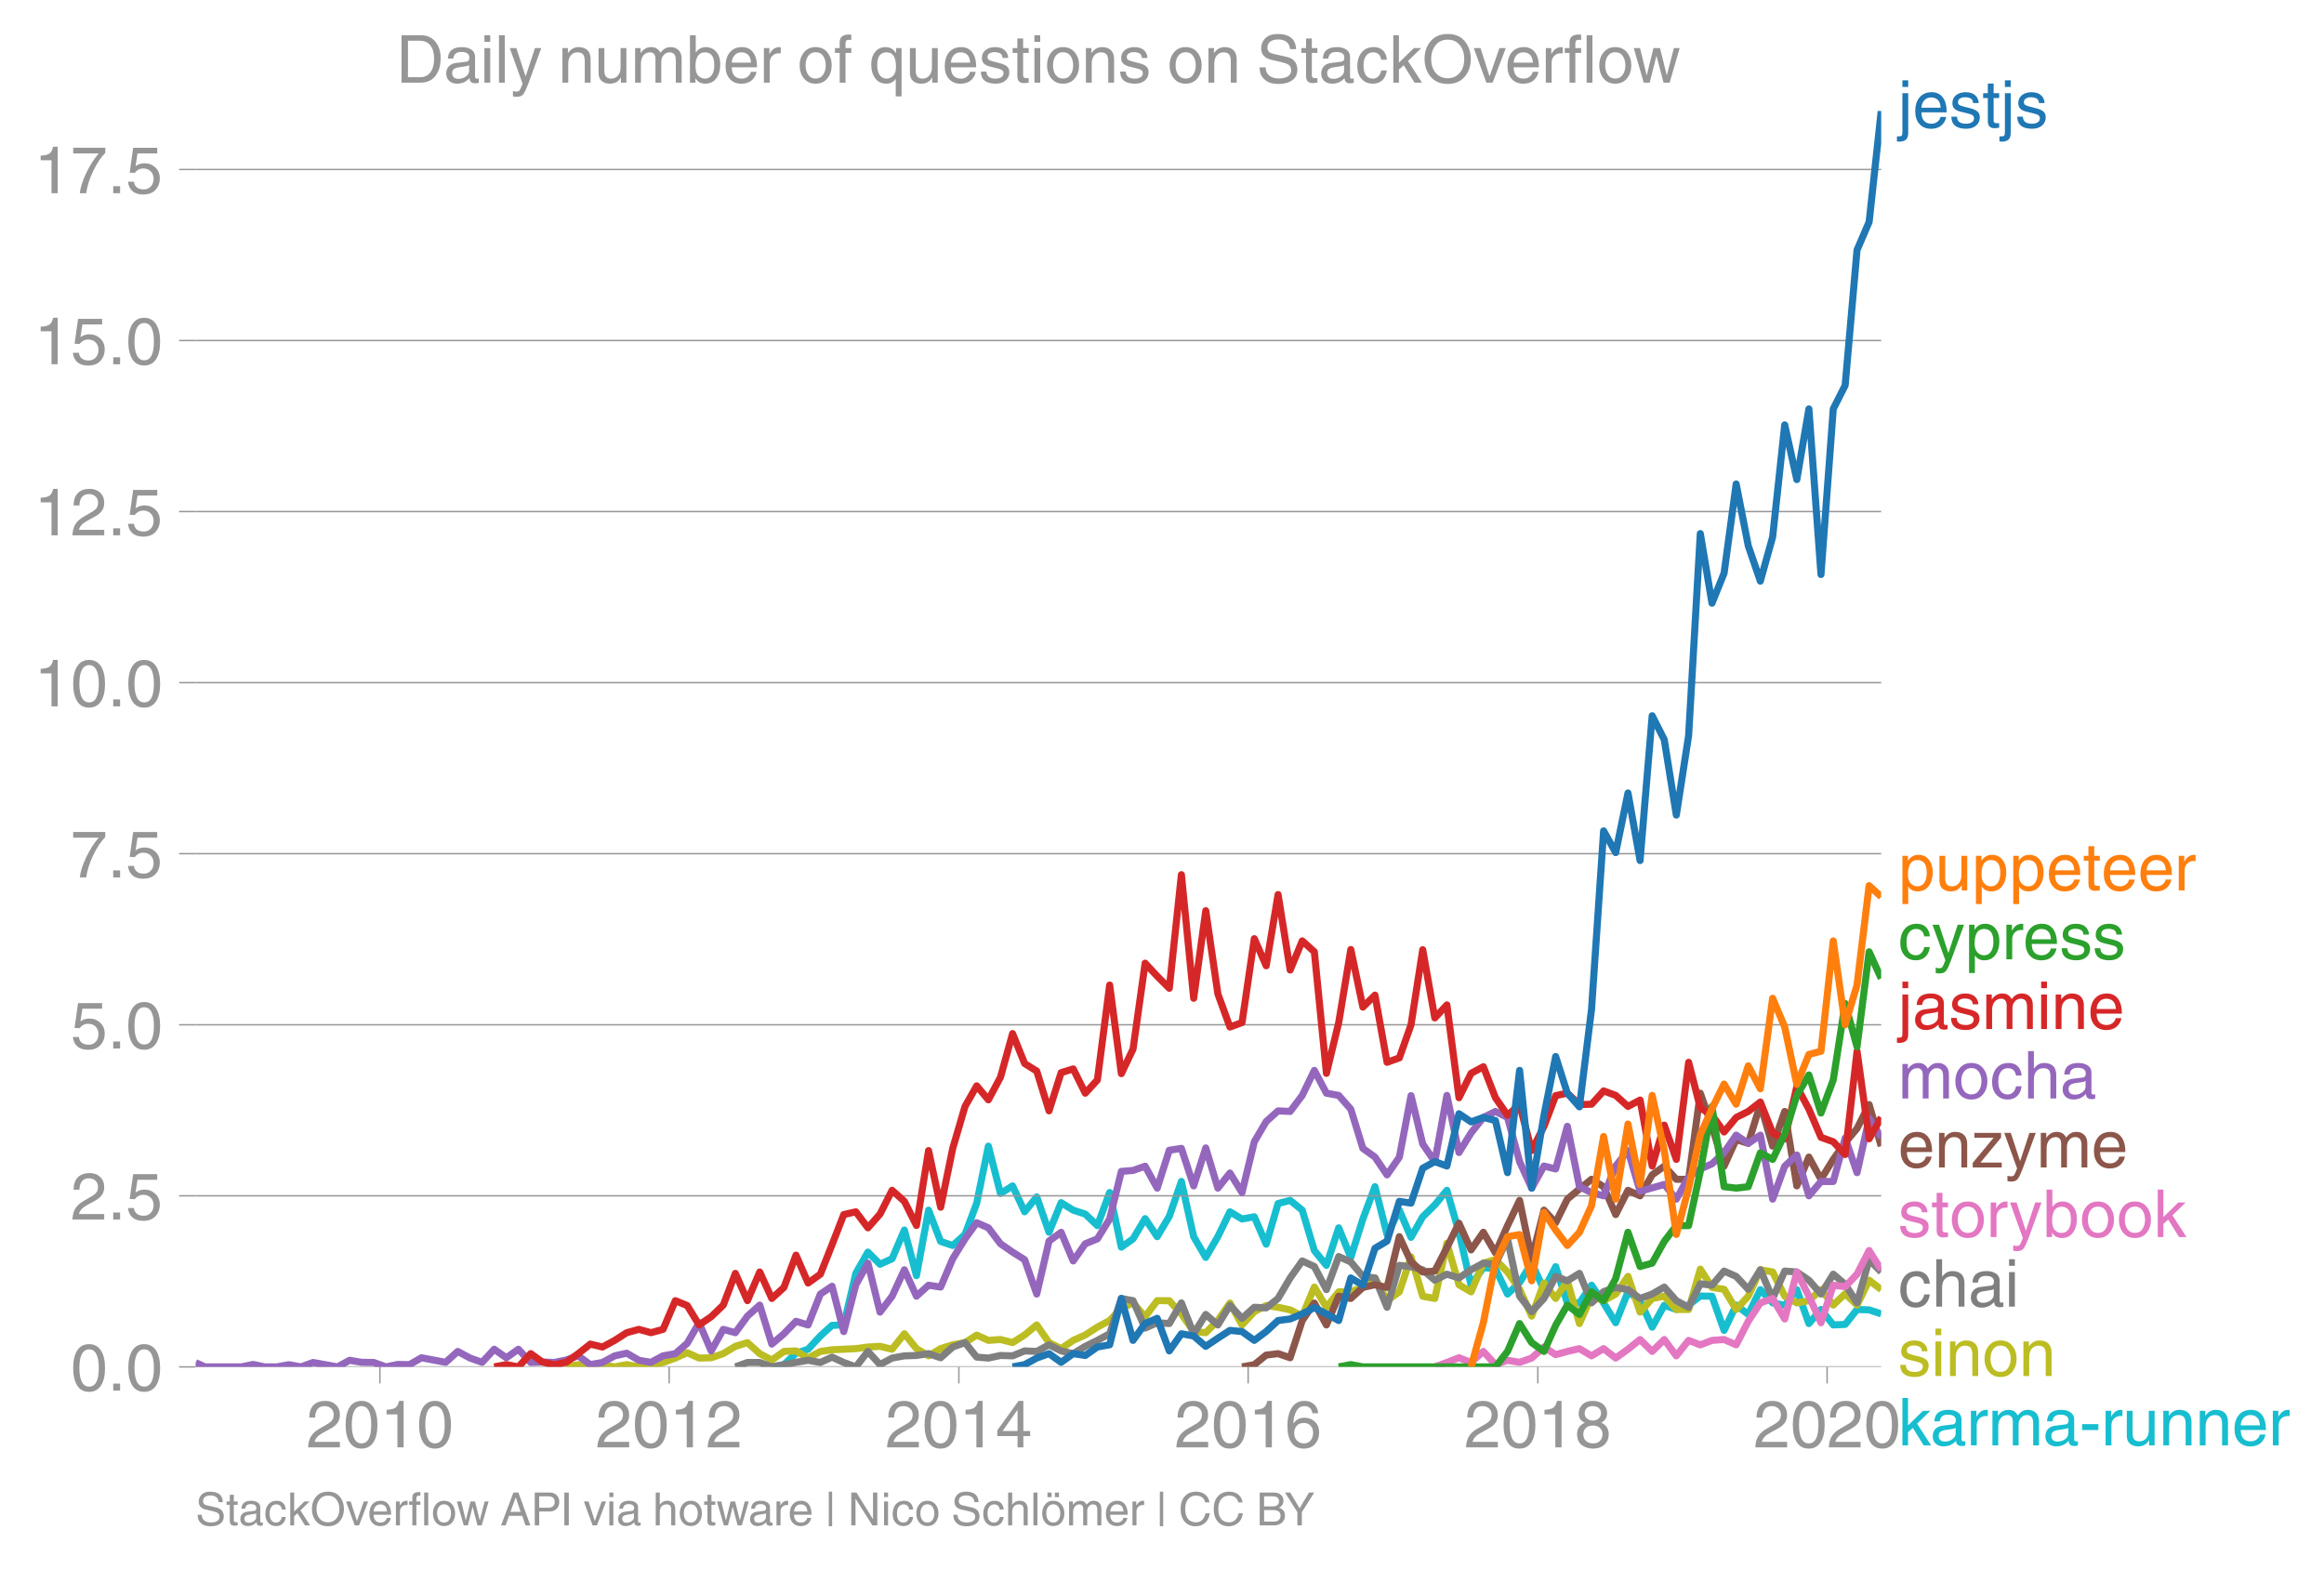 <svg height="443.234" viewBox="0 0 492.381 332.425" width="656.507" xmlns="http://www.w3.org/2000/svg" xmlns:xlink="http://www.w3.org/1999/xlink"><defs><style>*{stroke-linecap:butt;stroke-linejoin:round}</style></defs><g id="figure_1"><path d="M0 332.425h492.38V0H0z" fill="none" id="patch_1"/><g id="axes_1"><path d="M41.445 289.628h357.12V23.516H41.445z" fill="none" id="patch_2"/><path clip-path="url(#pcaf1cec4cf)" d="M163.522 289.628l2.562-.467 2.56-2.432 2.56-.842 2.603-2.806 2.477-2.255 2.475-.084 2.562-10.928 2.56-4.505 2.562 2.572 2.56-1.17 2.603-6.08 2.56 9.666 2.563-13.874 2.56 6.625 2.56.858 2.603-2.339 2.477-6.63 2.475-12.077 2.562 10.04 2.561-1.622 2.56 5.488 2.561-3.15 2.603 7.484 2.561-6.267 2.562 1.59 2.56.826 2.56 2.447 2.603-7.015 2.477 11.575 2.475-1.753 2.562-4.288 2.561 3.82 2.56-4.303 2.562-7.39 2.602 11.693 2.561 4.396 2.563-4.396 2.559-5.27 2.56 1.528 2.603-.467 2.519 5.805 2.517-8.611 2.562-.67 2.561 2.073 2.56 8.558 2.562 3.134 2.602-7.95 2.561 6.266 2.563-8.138 2.559-6.843 2.56 10.117 2.603-5.144 2.477 5.762 2.475-4.36 2.562-2.51 2.561-3.101 2.56 8.901 2.562 11.209 2.602-3.742 2.561.266 2.563 5.347 2.559-2.448 2.56-4.1 2.603 5.612 2.477-4.86 2.475 7.666 2.562.032 2.561-3.773 2.561 3.773 2.56 4.178 2.603-6.548 2.561 1.886 2.563 5.597 2.559-4.63 2.56.888 2.603-.935 2.477-1.92 2.475.05 2.563 7.233 2.56-5.363 2.561 1.98 2.56-5.254 2.604 2.806 2.56.515 2.563-3.32 2.559 7.186 2.56-2.978 2.603 3.274 2.519-.113 2.517-3.16 2.563.077 2.56.858" fill="none" stroke="#17becf" stroke-linecap="square" stroke-width="1.5" id="line2d_1"/><g id="matplotlib.axis_1"><g id="xtick_1"><g id="line2d_2"><defs><path d="M0 0v3.5" id="m7a5973152c" stroke="#969696" stroke-width=".3"/></defs><use x="80.486" xlink:href="#m7a5973152c" y="289.628" fill="#969696" stroke="#969696" stroke-width=".3"/></g><g id="text_1"><defs><path d="M4.39 45.125q0 12.39 6.391 18.781 6.406 6.407 17.938 6.407 9.656 0 15.812-5.86 6.157-5.86 6.157-15.14 0-7.22-3.547-12.188-3.532-4.953-10.422-8.703l-12.11-6.64Q13.922 15.921 12.5 8.296h38.188V0H2.593q.39 9.906 4.297 16.5 3.906 6.594 12.203 11.375l12.593 7.328q5.032 2.89 7.329 5.984 2.297 3.094 2.297 8.516 0 5.375-3.766 9.031-3.75 3.672-10.156 3.672-7.078 0-10.594-4.672-3.516-4.656-3.61-12.609z" id="HelveticaWorld-Regular-50"/><path d="M42.484 34.188q0 14.109-3.734 21.156-3.734 7.062-10.969 7.062-7.078 0-10.89-7.062-3.797-7.047-3.797-21.157 0-13.671 3.75-20.937Q20.609 6 27.78 6q7.235 0 10.969 7 3.734 7.016 3.734 21.188zm9.422 0q0-17.297-6.25-26.704-6.25-9.39-17.875-9.39-12.062 0-18.062 9.734-6 9.75-6 26.36 0 17.03 6.14 26.578 6.157 9.547 17.922 9.547 11.625 0 17.875-9.5t6.25-26.626z" id="HelveticaWorld-Regular-48"/><path d="M35.89 0h-9.374v49.906H10.109v6.985q8.594.28 12.782 2.75Q27.094 62.109 29 70.313h6.89z" id="HelveticaWorld-Regular-49"/></defs><g transform="matrix(.14 0 0 -.14 64.916 306.678)" fill="#969696"><use xlink:href="#HelveticaWorld-Regular-50"/><use x="55.615" xlink:href="#HelveticaWorld-Regular-48"/><use x="111.23" xlink:href="#HelveticaWorld-Regular-49"/><use x="166.846" xlink:href="#HelveticaWorld-Regular-48"/></g></g></g><g id="xtick_2"><use x="141.776" xlink:href="#m7a5973152c" y="289.628" fill="#969696" stroke="#969696" stroke-width=".3" id="line2d_3"/><g transform="matrix(.14 0 0 -.14 126.206 306.678)" fill="#969696" id="text_2"><use xlink:href="#HelveticaWorld-Regular-50"/><use x="55.615" xlink:href="#HelveticaWorld-Regular-48"/><use x="111.23" xlink:href="#HelveticaWorld-Regular-49"/><use x="166.846" xlink:href="#HelveticaWorld-Regular-50"/></g></g><g id="xtick_3"><use x="203.151" xlink:href="#m7a5973152c" y="289.628" fill="#969696" stroke="#969696" stroke-width=".3" id="line2d_4"/><g id="text_3"><defs><path d="M10.594 24.703h22.61v31.89h-.188zM42 17.093V0h-8.797v17.094H2.484v8.593L34.72 70.314H42v-45.61h10.297v-7.61z" id="HelveticaWorld-Regular-52"/></defs><g transform="matrix(.14 0 0 -.14 187.58 306.678)" fill="#969696"><use xlink:href="#HelveticaWorld-Regular-50"/><use x="55.615" xlink:href="#HelveticaWorld-Regular-48"/><use x="111.23" xlink:href="#HelveticaWorld-Regular-49"/><use x="166.846" xlink:href="#HelveticaWorld-Regular-52"/></g></g></g><g id="xtick_4"><use x="264.441" xlink:href="#m7a5973152c" y="289.628" fill="#969696" stroke="#969696" stroke-width=".3" id="line2d_5"/><g id="text_4"><defs><path d="M14.11 21.578q0-6.875 4.093-11.234Q22.313 6 28.906 6q6.297 0 10.032 4.438 3.734 4.453 3.734 11.687 0 6.297-3.688 10.547-3.687 4.25-10.468 4.25-6.594 0-10.5-4.156-3.907-4.157-3.907-11.188zM41.702 51.61q-.984 5.375-3.984 8.078-3 2.72-8.125 2.72-8.11 0-12.36-7.923-4.25-7.906-4.343-18.109l.203-.188q5.61 8.641 16.687 8.641 8.844 0 15.438-5.86 6.593-5.859 6.593-16.452 0-10.5-6.25-17.47-6.25-6.952-16.843-6.952-12.219 0-18.563 8.687-6.344 8.703-6.344 25.938 0 16.593 6.485 27.093 6.5 10.5 19.484 10.5 8.407 0 14.219-5.015 5.813-5 6.297-13.688z" id="HelveticaWorld-Regular-54"/></defs><g transform="matrix(.14 0 0 -.14 248.87 306.678)" fill="#969696"><use xlink:href="#HelveticaWorld-Regular-50"/><use x="55.615" xlink:href="#HelveticaWorld-Regular-48"/><use x="111.23" xlink:href="#HelveticaWorld-Regular-49"/><use x="166.846" xlink:href="#HelveticaWorld-Regular-54"/></g></g></g><g id="xtick_5"><use x="325.815" xlink:href="#m7a5973152c" y="289.628" fill="#969696" stroke="#969696" stroke-width=".3" id="line2d_6"/><g id="text_5"><defs><path d="M27.594 40.578q5.422 0 8.953 3.094 3.547 3.11 3.547 8.234 0 4.594-3.407 7.547-3.39 2.953-9.687 2.953-5.61 0-8.672-3.11-3.047-3.093-3.047-7.874 0-5.125 3.813-7.984 3.812-2.86 8.5-2.86zm.093-7.562q-6.78 0-10.64-3.766-3.86-3.766-3.86-9.234 0-6.297 3.907-10.157Q21 6 28.219 6q6.406 0 10.234 3.86 3.828 3.859 3.828 10.265 0 5.469-3.828 9.172-3.828 3.719-10.766 3.719zM49.22 52.203q0-10.594-9.032-14.797 6.204-2.781 8.86-7.36 2.656-4.562 2.656-9.733 0-10.016-6.453-16.125-6.438-6.094-17.375-6.094-9.563 0-16.813 5.25-7.25 5.25-7.25 17.062 0 11.922 11.907 16.907-9.516 3.796-9.516 13.671 0 8.297 5.64 13.813 5.641 5.516 15.641 5.516 10.016 0 15.875-5.204 5.86-5.203 5.86-12.906z" id="HelveticaWorld-Regular-56"/></defs><g transform="matrix(.14 0 0 -.14 310.244 306.678)" fill="#969696"><use xlink:href="#HelveticaWorld-Regular-50"/><use x="55.615" xlink:href="#HelveticaWorld-Regular-48"/><use x="111.23" xlink:href="#HelveticaWorld-Regular-49"/><use x="166.846" xlink:href="#HelveticaWorld-Regular-56"/></g></g></g><g id="xtick_6"><use x="387.105" xlink:href="#m7a5973152c" y="289.628" fill="#969696" stroke="#969696" stroke-width=".3" id="line2d_7"/><g transform="matrix(.14 0 0 -.14 371.534 306.678)" fill="#969696" id="text_6"><use xlink:href="#HelveticaWorld-Regular-50"/><use x="55.615" xlink:href="#HelveticaWorld-Regular-48"/><use x="111.23" xlink:href="#HelveticaWorld-Regular-50"/><use x="166.846" xlink:href="#HelveticaWorld-Regular-48"/></g></g></g><g id="matplotlib.axis_2"><g id="ytick_1"><path clip-path="url(#pcaf1cec4cf)" d="M41.445 289.628h357.12" fill="none" stroke="#969696" stroke-linecap="square" stroke-width=".3" id="line2d_8"/><g id="line2d_9"><defs><path d="M0 0h-3.5" id="mdafeeccaa0" stroke="#969696" stroke-width=".3"/></defs><use x="41.445" xlink:href="#mdafeeccaa0" y="289.628" fill="#969696" stroke="#969696" stroke-width=".3"/></g><g id="text_7"><defs><path d="M19.094 0H8.687v10.594h10.407z" id="HelveticaWorld-Regular-46"/></defs><g transform="matrix(.14 0 0 -.14 14.985 294.653)" fill="#969696"><use xlink:href="#HelveticaWorld-Regular-48"/><use x="55.615" xlink:href="#HelveticaWorld-Regular-46"/><use x="83.398" xlink:href="#HelveticaWorld-Regular-48"/></g></g></g><g id="ytick_2"><path clip-path="url(#pcaf1cec4cf)" d="M41.445 253.383h357.12" fill="none" stroke="#969696" stroke-linecap="square" stroke-width=".3" id="line2d_10"/><use x="41.445" xlink:href="#mdafeeccaa0" y="253.383" fill="#969696" stroke="#969696" stroke-width=".3" id="line2d_11"/><g id="text_8"><defs><path d="M14.703 40.922q5.813 4.39 13.625 4.39 9.469 0 16.281-6.296 6.813-6.297 6.813-16.22 0-10.78-6.578-17.796-6.563-7-18.422-7-10.313 0-16.266 5.047Q4.203 8.109 3.22 17.39h9.094q.671-5.672 4.437-8.672 3.766-3 10.453-3 6.485 0 10.64 4.484Q42 14.703 42 21.688q0 7.125-4.36 11.421-4.343 4.297-11.218 4.297-7.813 0-13.047-6.687l-7.563.39 5.266 37.594h36.438v-8.5H17.672z" id="HelveticaWorld-Regular-53"/></defs><g transform="matrix(.14 0 0 -.14 14.985 258.407)" fill="#969696"><use xlink:href="#HelveticaWorld-Regular-50"/><use x="55.615" xlink:href="#HelveticaWorld-Regular-46"/><use x="83.398" xlink:href="#HelveticaWorld-Regular-53"/></g></g></g><g id="ytick_3"><path clip-path="url(#pcaf1cec4cf)" d="M41.445 217.137h357.12" fill="none" stroke="#969696" stroke-linecap="square" stroke-width=".3" id="line2d_12"/><use x="41.445" xlink:href="#mdafeeccaa0" y="217.137" fill="#969696" stroke="#969696" stroke-width=".3" id="line2d_13"/><g transform="matrix(.14 0 0 -.14 14.985 222.162)" fill="#969696" id="text_9"><use xlink:href="#HelveticaWorld-Regular-53"/><use x="55.615" xlink:href="#HelveticaWorld-Regular-46"/><use x="83.398" xlink:href="#HelveticaWorld-Regular-48"/></g></g><g id="ytick_4"><path clip-path="url(#pcaf1cec4cf)" d="M41.445 180.892h357.12" fill="none" stroke="#969696" stroke-linecap="square" stroke-width=".3" id="line2d_14"/><use x="41.445" xlink:href="#mdafeeccaa0" y="180.892" fill="#969696" stroke="#969696" stroke-width=".3" id="line2d_15"/><g id="text_10"><defs><path d="M3.719 68.797h48.578v-7.719Q42.28 50.875 33.984 33.484 25.687 16.11 23.391 0h-9.672q1.469 13.281 9.719 30.531 8.25 17.266 18.953 29.672H3.719z" id="HelveticaWorld-Regular-55"/></defs><g transform="matrix(.14 0 0 -.14 14.985 185.916)" fill="#969696"><use xlink:href="#HelveticaWorld-Regular-55"/><use x="55.615" xlink:href="#HelveticaWorld-Regular-46"/><use x="83.398" xlink:href="#HelveticaWorld-Regular-53"/></g></g></g><g id="ytick_5"><path clip-path="url(#pcaf1cec4cf)" d="M41.445 144.646h357.12" fill="none" stroke="#969696" stroke-linecap="square" stroke-width=".3" id="line2d_16"/><use x="41.445" xlink:href="#mdafeeccaa0" y="144.646" fill="#969696" stroke="#969696" stroke-width=".3" id="line2d_17"/><g transform="matrix(.14 0 0 -.14 7.2 149.671)" fill="#969696" id="text_11"><use xlink:href="#HelveticaWorld-Regular-49"/><use x="55.615" xlink:href="#HelveticaWorld-Regular-48"/><use x="111.23" xlink:href="#HelveticaWorld-Regular-46"/><use x="139.014" xlink:href="#HelveticaWorld-Regular-48"/></g></g><g id="ytick_6"><path clip-path="url(#pcaf1cec4cf)" d="M41.445 108.4h357.12" fill="none" stroke="#969696" stroke-linecap="square" stroke-width=".3" id="line2d_18"/><use x="41.445" xlink:href="#mdafeeccaa0" y="108.401" fill="#969696" stroke="#969696" stroke-width=".3" id="line2d_19"/><g transform="matrix(.14 0 0 -.14 7.2 113.426)" fill="#969696" id="text_12"><use xlink:href="#HelveticaWorld-Regular-49"/><use x="55.615" xlink:href="#HelveticaWorld-Regular-50"/><use x="111.23" xlink:href="#HelveticaWorld-Regular-46"/><use x="139.014" xlink:href="#HelveticaWorld-Regular-53"/></g></g><g id="ytick_7"><path clip-path="url(#pcaf1cec4cf)" d="M41.445 72.155h357.12" fill="none" stroke="#969696" stroke-linecap="square" stroke-width=".3" id="line2d_20"/><use x="41.445" xlink:href="#mdafeeccaa0" y="72.155" fill="#969696" stroke="#969696" stroke-width=".3" id="line2d_21"/><g transform="matrix(.14 0 0 -.14 7.2 77.18)" fill="#969696" id="text_13"><use xlink:href="#HelveticaWorld-Regular-49"/><use x="55.615" xlink:href="#HelveticaWorld-Regular-53"/><use x="111.23" xlink:href="#HelveticaWorld-Regular-46"/><use x="139.014" xlink:href="#HelveticaWorld-Regular-48"/></g></g><g id="ytick_8"><path clip-path="url(#pcaf1cec4cf)" d="M41.445 35.91h357.12" fill="none" stroke="#969696" stroke-linecap="square" stroke-width=".3" id="line2d_22"/><use x="41.445" xlink:href="#mdafeeccaa0" y="35.91" fill="#969696" stroke="#969696" stroke-width=".3" id="line2d_23"/><g transform="matrix(.14 0 0 -.14 7.2 40.935)" fill="#969696" id="text_14"><use xlink:href="#HelveticaWorld-Regular-49"/><use x="55.615" xlink:href="#HelveticaWorld-Regular-55"/><use x="111.23" xlink:href="#HelveticaWorld-Regular-46"/><use x="139.014" xlink:href="#HelveticaWorld-Regular-53"/></g></g></g><path clip-path="url(#pcaf1cec4cf)" d="M119.947 289.628l2.56-.467 2.562.467 2.56-.467 2.603.467 2.56-.483 2.563.483 2.56-.483 2.56-.452 2.603-.935 2.519-1.13 2.517 1.13 2.562-.063 2.56-.873 2.562-1.543 2.56-.795 2.603 2.338 2.56 1.356 2.563-1.824 2.56-.109 2.56 1.513 2.603-1.404 2.477-.35 2.475-.117 2.562-.125 2.56-.343 2.562-.14 2.56.608 2.603-3.274 2.56 3.15 2.563 1.527 2.56-1.528 2.56-.81 2.603-.468 2.477-1.587 2.475 1.119 2.562-.187 2.561.655 2.56-1.622 2.561-2.12 2.603 3.742 2.561 1.278 2.562-1.746 2.56-1.154 2.56-1.652 2.603-1.403 2.477-2.606 2.475-1.136 2.562 2.931 2.561-3.398 2.56.015 2.562 2.79 2.602 3.742 2.561.234 2.563-2.572 2.559-3.71 2.56 4.645 2.603-2.806 2.519-1.306 2.517.37 2.562.546 2.561 1.326 2.56-6.158 2.562 4.287 2.602-3.274 2.561-.047 2.563-.888 2.559-2.011 2.56 4.817 2.603-1.871 2.477-7.4 2.475 8.335 2.562.468 2.561-11.692 2.56 8.792 2.562 1.497 2.602-6.08 2.561-.733 2.563 2.604 2.559 3.679 2.56 5.675 2.603-7.016 2.477 3.274 2.475-3.741 2.562 9.057 2.561-5.784 2.561.951 2.56-1.418 2.603-3.742 2.561 7.577 2.563-2.9 2.559-.483 2.56 2.821h2.603l2.477-8.551 2.475 3.875 2.563.405 2.56 4.271 2.561-2.821 2.56-5.597 2.604.468 2.56 5.129 2.563 1.418 2.559-.452 2.56-2.354 2.603 3.274 2.519-2.403 2.517 2.403 2.563-5.27 2.56 1.996" fill="none" stroke="#bcbd22" stroke-linecap="square" stroke-width="1.5" id="line2d_24"/><path clip-path="url(#pcaf1cec4cf)" d="M155.798 289.628l2.56-.935h2.603l2.56.935 2.563-.467 2.56-.5 2.56-.436 2.603.468 2.477-1.136 2.475 1.136 2.562.935 2.56-3.274 2.562 2.791 2.56-1.387 2.603-.468 2.56-.078 2.563-.39 2.56.873 2.56-2.276 2.603-.935 2.477 3.073 2.475.2 2.562-.545 2.561.078 2.56-1.045 2.561.11 2.603-1.404 2.561 1.294 2.562.577 2.56-1.543 2.56-1.263 2.603-1.403 2.477-7.483 2.475.468 2.562 5.815 2.561-1.138 2.56.171 2.562-4.38 2.602 6.547 2.561-4.1 2.563 2.23 2.559-4.163 2.56 2.76 2.603-2.34 2.519.13 2.517-2 2.562-4.35 2.561-3.6 2.56 1.184 2.562 4.895 2.602-7.015 2.561 1.154 2.563 3.055 2.559.328 2.56 6.22 2.603-8.886 2.477.284 2.475.651 2.562 2.214 2.561-1.278 2.56.795 2.562-1.73 2.602-1.404 2.561.234 2.563-5.378 2.559 12.144 2.56 3.29 2.603-2.807 2.477-4.66 2.475.919 2.562-1.575 2.561 6.251 2.561-2.385 2.56-.888 2.603.467 2.561 1.871 2.563-.935 2.559-1.481 2.56 2.884 2.603 1.403 2.477-4.978 2.475.301 2.563-2.993 2.56 1.122 2.561 2.744 2.56-4.147 2.604 6.08 2.56-5.8 2.563.188 2.559 1.746 2.56 2.93 2.603-4.208 2.519 2.144 2.517 3.935 2.563-9.15 2.56 2.603" fill="none" stroke="#7f7f7f" stroke-linecap="square" stroke-width="1.5" id="line2d_25"/><g id="text_15"><defs><path d="M15.375 61.813H6.594v9.968h8.781zm0-69.532q0-7.468-3.547-10.375Q8.297-21 2-21q-1.797 0-3.703.297v7.61H.594q3.703 0 4.843 1.109 1.157 1.093 1.157 5.296v58.985h8.781z" id="HelveticaWorld-Regular-106"/><path d="M42.484 30.328q-.687 8.485-4.5 12.031-3.797 3.547-10.109 3.547-6.39 0-10.328-4.5-3.922-4.484-4.172-11.078zm8.391-13.922q-1.453-8.11-7.953-13.422-5.719-4.5-15.047-4.593-10.984.093-17.438 7.203Q4 12.704 4 24.704q0 13.78 6.64 21.437 6.641 7.672 18.47 7.672 10.593 0 16.546-7.922 5.953-7.907 5.953-22.594H13.375q0-8.203 3.813-12.703Q21 6.109 28.608 6.109q5.375 0 9.235 3.235 3.86 3.25 4.25 7.062z" id="HelveticaWorld-Regular-101"/><path d="M36.078 37.406q-.187 4.688-3.344 6.735-3.14 2.047-9.047 2.047-4.296 0-7.359-1.907-3.047-1.89-3.047-5.468 0-2.829 1.797-4.172 1.813-1.344 7.828-2.86l8.688-2.187q7.906-2 11.297-5.11 3.406-3.093 3.406-8.656 0-7.719-5.64-12.531-5.641-4.813-15.063-4.813-11 0-16.64 4.563-5.626 4.578-5.735 13.75h8.5q.203-5.422 3.594-8.063 3.39-2.625 10.171-2.625 5.516 0 8.766 2.188 3.25 2.203 3.25 6.11 0 2.78-2.11 4.437-2.093 1.672-8.296 3.078l-10.203 2.5q-6.203 1.562-9.157 4.656-2.953 3.094-2.953 8.031 0 7.72 5.516 12.203 5.531 4.5 14.406 4.5 9.485 0 14.531-4.624 5.047-4.61 5.344-11.782z" id="HelveticaWorld-Regular-115"/><path d="M17.188 45.016V10.984q0-2 1.093-3.046 1.11-1.047 3.938-1.047h3.375V0Q20.797-.688 19-.688q-5.516 0-8.063 2.641-2.53 2.64-2.53 8.547v34.516H1.311v7.28h7.094v14.595h8.781V52.297h8.407v-7.281z" id="HelveticaWorld-Regular-116"/></defs><g transform="matrix(.14 0 0 -.14 402.137 27.07)" fill="#1f77b4"><use xlink:href="#HelveticaWorld-Regular-106"/><use x="22.021" xlink:href="#HelveticaWorld-Regular-101"/><use x="77.441" xlink:href="#HelveticaWorld-Regular-115"/><use x="127.441" xlink:href="#HelveticaWorld-Regular-116"/><use x="155.127" xlink:href="#HelveticaWorld-Regular-106"/><use x="177.148" xlink:href="#HelveticaWorld-Regular-115"/></g></g><g id="text_16"><defs><path d="M14.984 23.688q0-8.407 4.094-13 4.11-4.579 10.219-4.579 6.687 0 10.39 5.438 3.72 5.453 3.72 14.765 0 10.22-3.563 14.907-3.563 4.687-10.735 4.687-6.984 0-10.562-5.5-3.563-5.5-3.563-16.718zm-8.39 28.609h8.297v-7.375h.203q5.61 8.89 15.625 8.89 10.11 0 15.937-7.359 5.828-7.344 5.828-18.766 0-12.796-5.953-21Q40.578-1.515 29.5-1.515q-9.094 0-13.922 7.032h-.203v-26.22H6.594z" id="HelveticaWorld-Regular-112"/><path d="M6.11 52.297h8.78V17.578q0-5.765 2.61-8.625Q20.125 6.11 25 6.11q6.781 0 10.594 4.797 3.812 4.813 3.812 12.578v28.813h8.782V0H39.89v7.625l-.188.188q-4.984-9.329-16.61-9.329-7.515 0-12.25 4.094Q6.11 6.688 6.11 14.703z" id="HelveticaWorld-Regular-117"/><path d="M15.375 0H6.594v52.297h8.297v-8.688h.203q5.703 10.203 14.687 10.203 1.422 0 2.297-.296V44.39h-3.266q-5.906 0-9.671-4.016-3.766-4-3.766-9.953z" id="HelveticaWorld-Regular-114"/></defs><g transform="matrix(.14 0 0 -.14 402.137 188.663)" fill="#ff7f0e"><use xlink:href="#HelveticaWorld-Regular-112"/><use x="56.494" xlink:href="#HelveticaWorld-Regular-117"/><use x="111.279" xlink:href="#HelveticaWorld-Regular-112"/><use x="167.773" xlink:href="#HelveticaWorld-Regular-112"/><use x="224.268" xlink:href="#HelveticaWorld-Regular-101"/><use x="279.688" xlink:href="#HelveticaWorld-Regular-116"/><use x="307.373" xlink:href="#HelveticaWorld-Regular-101"/><use x="362.793" xlink:href="#HelveticaWorld-Regular-101"/><use x="418.213" xlink:href="#HelveticaWorld-Regular-114"/></g></g><g id="text_17"><defs><path d="M39.594 34.719q-1.89 11.187-12.39 11.187-6.5 0-10.454-5.203-3.953-5.203-3.953-14.484 0-10.11 3.656-15.11 3.672-5 10.64-5 4.688 0 8.11 3.438 3.422 3.437 4.39 8.953h8.5q-1.312-9.703-6.859-14.86-5.547-5.156-14.328-5.156-10.297 0-16.89 7.047-6.594 7.063-6.594 19.172 0 13.281 6.594 21.188 6.593 7.922 18.5 7.922 8.687 0 13.843-5.204 5.157-5.203 5.735-13.89z" id="HelveticaWorld-Regular-99"/><path d="M39.016 52.297h9.562L29.891.984q-.5-1.375-.985-2.593-4.25-11.329-7.328-15.547-3.078-4.235-9.953-4.235-3.61 0-5.906.782v8.015q2.484-.89 5.468-.89 3.22 0 4.704 2.03 1.5 2.032 4.421 9.938L.875 52.297h9.922L24.812 9.719H25z" id="HelveticaWorld-Regular-121"/></defs><g transform="matrix(.14 0 0 -.14 402.137 203.267)" fill="#2ca02c"><use xlink:href="#HelveticaWorld-Regular-99"/><use x="51.27" xlink:href="#HelveticaWorld-Regular-121"/><use x="100.879" xlink:href="#HelveticaWorld-Regular-112"/><use x="157.373" xlink:href="#HelveticaWorld-Regular-114"/><use x="188.941" xlink:href="#HelveticaWorld-Regular-101"/><use x="244.361" xlink:href="#HelveticaWorld-Regular-115"/><use x="294.361" xlink:href="#HelveticaWorld-Regular-115"/></g></g><g id="text_18"><defs><path d="M38.375 26.703q-.969-1.015-3.828-1.656-2.86-.625-10.672-1.656-5.766-.688-8.469-2.844-2.703-2.14-2.703-5.656 0-4.297 2.281-6.688 2.297-2.39 7.329-2.39 6.296 0 11.171 3.578 4.891 3.593 4.891 8.718zM6.203 36.375q.297 8.844 5.734 13.14 5.454 4.297 15.844 4.297 8.297 0 13.907-3.765 5.624-3.75 5.624-10.844V9.078Q47.313 6 50.094 6q1.125 0 2.89.39V0Q50.594-.984 48-.984q-4.5 0-6.703 1.921-2.188 1.938-2.281 6.047-7.516-8.5-18.891-8.5-7.422 0-11.922 4.204Q3.72 6.89 3.72 13.624q0 6.89 3.906 11.125Q11.531 29 19 29.89l15.516 1.891q4.203.64 4.203 6.203 0 4.11-3.047 6.297-3.047 2.203-9.25 2.203-5.516 0-8.485-2.437-2.953-2.438-3.53-7.672z" id="HelveticaWorld-Regular-97"/><path d="M6.594 52.297h8.297v-7.375h.203q5.906 8.89 15.812 8.89 9.813 0 13.922-8.5 3.75 4.594 7.266 6.547 3.515 1.953 8.703 1.953 6.781 0 11.484-4.453Q77 44.922 77 36.187V0h-8.781v33.797q0 6.094-2.297 9.094-2.297 3.015-7.422 3.015-5.172 0-8.75-4.203-3.563-4.203-3.563-9.812V0h-8.78v36.188q0 4.53-2.11 7.124-2.094 2.594-6.094 2.594-6.297 0-10.062-4.687-3.766-4.688-3.766-12.703V0H6.594z" id="HelveticaWorld-Regular-109"/><path d="M6.594 61.813v9.968h8.781v-9.969zM15.375 0H6.594v52.297h8.781z" id="HelveticaWorld-Regular-105"/><path d="M49.219 0h-8.844v32.172q0 7.422-2.594 10.578-2.578 3.156-8.578 3.156-5.906 0-9.875-4.5-3.953-4.484-3.953-12.89V0H6.594v52.297h8.297v-7.375h.203q6.203 8.89 15.812 8.89 8.89 0 13.594-4.718 4.719-4.703 4.719-13.5z" id="HelveticaWorld-Regular-110"/></defs><g transform="matrix(.14 0 0 -.14 402.137 218.042)" fill="#d62728"><use xlink:href="#HelveticaWorld-Regular-106"/><use x="22.021" xlink:href="#HelveticaWorld-Regular-97"/><use x="76.953" xlink:href="#HelveticaWorld-Regular-115"/><use x="126.953" xlink:href="#HelveticaWorld-Regular-109"/><use x="209.961" xlink:href="#HelveticaWorld-Regular-105"/><use x="231.982" xlink:href="#HelveticaWorld-Regular-110"/><use x="287.158" xlink:href="#HelveticaWorld-Regular-101"/></g></g><g id="text_19"><defs><path d="M12.703 26.219q0-8.735 3.953-14.375 3.953-5.64 11.219-5.64 7.531 0 11.438 5.905 3.906 5.907 3.906 14.11 0 8.297-3.907 14.078-3.906 5.797-11.437 5.797-6.969 0-11.078-5.453-4.094-5.438-4.094-14.422zm-8.984 0q0 11.672 6.484 19.625 6.5 7.968 17.672 7.968 11.438 0 17.875-8.062 6.453-8.047 6.453-19.531 0-11.516-6.406-19.625-6.39-8.11-17.922-8.11-11.078 0-17.625 7.86-6.531 7.86-6.531 19.875z" id="HelveticaWorld-Regular-111"/><path d="M49.219 0h-8.844v34.188q0 6.296-2.438 9-2.437 2.718-7.953 2.718-6.797 0-10.703-4.406-3.906-4.39-3.906-12.984V0H6.594v71.781h8.781V45.312h.203q6 8.5 15.328 8.5 8.594 0 13.453-4.5 4.86-4.484 4.86-13.718z" id="HelveticaWorld-Regular-104"/></defs><g transform="matrix(.14 0 0 -.14 402.137 232.763)" fill="#9467bd"><use xlink:href="#HelveticaWorld-Regular-109"/><use x="83.008" xlink:href="#HelveticaWorld-Regular-111"/><use x="138.916" xlink:href="#HelveticaWorld-Regular-99"/><use x="190.186" xlink:href="#HelveticaWorld-Regular-104"/><use x="245.361" xlink:href="#HelveticaWorld-Regular-97"/></g></g><g id="text_20"><defs><path d="M14.11 7.328h32.187V0H2.39v6.89l31.64 38.126H4.938v7.28h40.374v-7.171z" id="HelveticaWorld-Regular-122"/></defs><g transform="matrix(.14 0 0 -.14 402.137 247.366)" fill="#8c564b"><use xlink:href="#HelveticaWorld-Regular-101"/><use x="55.42" xlink:href="#HelveticaWorld-Regular-110"/><use x="110.596" xlink:href="#HelveticaWorld-Regular-122"/><use x="159.814" xlink:href="#HelveticaWorld-Regular-121"/><use x="209.424" xlink:href="#HelveticaWorld-Regular-109"/><use x="292.432" xlink:href="#HelveticaWorld-Regular-101"/></g></g><g id="text_21"><defs><path d="M43.406 26.313q0 10.5-3.718 15.046-3.704 4.547-10.579 4.547-6.984-.11-10.562-5.453Q14.984 35.11 14.984 25q0-10.297 4.297-14.594Q23.578 6.11 29.297 6.11q6.5 0 10.297 5.344 3.812 5.344 3.812 14.86zM6.594 0v71.781h8.781V45.703h.203q5.61 8.11 15.14 8.11 9.766 0 15.766-7.25t6-18.876q0-13.093-6.062-21.156Q40.375-1.516 29.5-1.516q-9.578 0-14.406 8.016h-.203V0z" id="HelveticaWorld-Regular-98"/><path d="M50 0H38.719L22.406 26.422l-7.312-6.594V0h-8.5v71.781h8.5v-41.61l22.5 22.126H48.78L28.813 32.813z" id="HelveticaWorld-Regular-107"/></defs><g transform="matrix(.14 0 0 -.14 402.137 262.114)" fill="#e377c2"><use xlink:href="#HelveticaWorld-Regular-115"/><use x="50" xlink:href="#HelveticaWorld-Regular-116"/><use x="77.686" xlink:href="#HelveticaWorld-Regular-111"/><use x="133.594" xlink:href="#HelveticaWorld-Regular-114"/><use x="168.537" xlink:href="#HelveticaWorld-Regular-121"/><use x="218.146" xlink:href="#HelveticaWorld-Regular-98"/><use x="274.641" xlink:href="#HelveticaWorld-Regular-111"/><use x="330.549" xlink:href="#HelveticaWorld-Regular-111"/><use x="386.457" xlink:href="#HelveticaWorld-Regular-107"/></g></g><g transform="matrix(.14 0 0 -.14 402.137 276.862)" fill="#7f7f7f" id="text_22"><use xlink:href="#HelveticaWorld-Regular-99"/><use x="51.27" xlink:href="#HelveticaWorld-Regular-104"/><use x="106.445" xlink:href="#HelveticaWorld-Regular-97"/><use x="161.377" xlink:href="#HelveticaWorld-Regular-105"/></g><g transform="matrix(.14 0 0 -.14 402.137 291.562)" fill="#bcbd22" id="text_23"><use xlink:href="#HelveticaWorld-Regular-115"/><use x="50" xlink:href="#HelveticaWorld-Regular-105"/><use x="72.021" xlink:href="#HelveticaWorld-Regular-110"/><use x="127.197" xlink:href="#HelveticaWorld-Regular-111"/><use x="183.105" xlink:href="#HelveticaWorld-Regular-110"/></g><g id="text_24"><defs><path d="M28.906 23.188H4.391v8.984h24.515z" id="HelveticaWorld-Regular-45"/></defs><g transform="matrix(.14 0 0 -.14 402.137 306.262)" fill="#17becf"><use xlink:href="#HelveticaWorld-Regular-107"/><use x="48.75" xlink:href="#HelveticaWorld-Regular-97"/><use x="103.682" xlink:href="#HelveticaWorld-Regular-114"/><use x="136.25" xlink:href="#HelveticaWorld-Regular-109"/><use x="219.258" xlink:href="#HelveticaWorld-Regular-97"/><use x="274.189" xlink:href="#HelveticaWorld-Regular-45"/><use x="307.49" xlink:href="#HelveticaWorld-Regular-114"/><use x="340.059" xlink:href="#HelveticaWorld-Regular-117"/><use x="394.844" xlink:href="#HelveticaWorld-Regular-110"/><use x="450.02" xlink:href="#HelveticaWorld-Regular-110"/><use x="505.195" xlink:href="#HelveticaWorld-Regular-101"/><use x="560.615" xlink:href="#HelveticaWorld-Regular-114"/></g></g><g id="text_25"><defs><path d="M50.39 50.781q-.296 6.844-5.109 10.719-4.797 3.875-12.656 3.875-7.922 0-12.172-3.25-4.234-3.234-4.234-9.344 0-3.265 1.843-5.61 1.86-2.343 6.641-3.468l20.516-4.687q8.297-1.813 12.297-6.875 4.015-5.047 4.015-12.313 0-10.64-7.812-16.187-7.813-5.547-20.313-5.547-9.531 0-15.031 2.437-5.484 2.453-9.734 7.766-4.25 5.328-4.25 14.89h9.093q0-8 5.313-12.406 5.328-4.39 14.5-4.39 8.89 0 13.844 3.156 4.953 3.156 4.953 8.953 0 5.281-2.953 7.89Q46.188 29 37.594 31l-15.469 3.625q-7.719 1.75-11.531 6.125Q6.78 45.125 6.78 51.516q0 9.672 6.516 15.922 6.531 6.25 18.203 6.25 13.172 0 20.328-5.5 7.156-5.485 7.688-17.407z" id="HelveticaWorld-Regular-83"/><path d="M63.922 35.89q0 12.594-6.672 20.891-6.656 8.313-18.328 8.313-11.531 0-18.266-8.313-6.734-8.297-6.734-20.89 0-12.985 6.828-21.094 6.844-8.11 18.172-8.11 11.078 0 18.031 7.907 6.969 7.922 6.969 21.297zm9.953 0q0-16.062-9.281-26.937-9.266-10.86-25.672-10.86-16.516 0-25.766 10.86-9.25 10.875-9.25 26.938 0 16.109 9.25 26.953 9.25 10.843 25.766 10.843 16.89 0 25.922-11.046 9.031-11.032 9.031-26.75z" id="HelveticaWorld-Regular-79"/><path d="M39.406 52.297h9.625L29.11 0h-9.437L.594 52.297h10.203L24.422 9.719h.187z" id="HelveticaWorld-Regular-118"/><path d="M17.188 45.016V0H8.405v45.016H1.22v7.28h7.187v8.985q0 5.907 3.578 8.703 3.594 2.813 10.032 2.813 2.203 0 3.968-.188v-7.906q-1.562.188-3.578.188-2.922 0-4.078-1.438-1.14-1.437-1.14-4.656v-6.5h8.796v-7.281z" id="HelveticaWorld-Regular-102"/><path d="M15.375 0H6.594v71.781h8.781z" id="HelveticaWorld-Regular-108"/><path d="M25.594 0h-8.985L1.516 52.297h9.468L21 11.187h.188l10.109 41.11h9.922l10.203-41.11h.187l10.594 41.11h8.703L55.812 0h-9.234L35.984 40.484h-.187z" id="HelveticaWorld-Regular-119"/><path d="M44 29.5L33.406 61.078h-.203L21.687 29.5zm-25.297-8.594L11.188 0h-9.97l27 71.781h10.985L65.187 0H54.594l-7.078 20.906z" id="HelveticaWorld-Regular-65"/><path d="M17.828 38.625H37.11q7.282 0 10.938 3.188 3.656 3.203 3.656 9.703 0 5.812-3.516 8.89-3.515 3.078-10.687 3.078H17.828zm0-38.625H8.11v71.781h32.266q9.625 0 15.484-5.594 5.86-5.593 5.86-14.578 0-9.328-5.672-15.312-5.656-5.969-15.672-5.969H17.828z" id="HelveticaWorld-Regular-80"/><path d="M17.828 0H8.11v71.781h9.72z" id="HelveticaWorld-Regular-73"/><path d="M9.422 73.688h7.281V-1.906H9.422z" id="HelveticaWorld-Regular-124"/><path d="M55.61 71.781h9.374V0h-10.78L17.577 58.016h-.187V0H8.109v71.781h11.375l35.938-57.969h.187z" id="HelveticaWorld-Regular-78"/><path d="M12.703 26.219q0-8.735 3.953-14.375 3.953-5.64 11.219-5.64 7.531 0 11.438 5.905 3.906 5.907 3.906 14.11 0 8.297-3.907 14.078-3.906 5.797-11.437 5.797-6.969 0-11.078-5.453-4.094-5.438-4.094-14.422zm-8.984 0q0 11.672 6.484 19.625 6.5 7.968 17.672 7.968 11.438 0 17.875-8.062 6.453-8.047 6.453-19.531 0-11.516-6.406-19.625-6.39-8.11-17.922-8.11-11.078 0-17.625 7.86-6.531 7.86-6.531 19.875zm36.734 35.406H31.47v10.156h8.984zm-16.219 0H15.25v10.156h8.984z" id="HelveticaWorld-Regular-246"/><path d="M58.016 50.203q-1.625 7.313-6.782 11.094-5.14 3.797-13.343 3.797-10.594 0-17.047-7.703-6.438-7.688-6.438-20.766 0-15.14 6.094-22.547 6.11-7.39 17.688-7.39 7.609 0 13.093 5.046 5.5 5.063 7.407 14.688h9.421Q66.22 12.594 57.625 5.344t-20.906-7.25q-14.703 0-23.516 10.11Q4.391 18.311 4.391 36.28q0 17.328 9.203 27.36 9.203 10.047 24.297 10.047 12.5 0 20.265-6.454 7.766-6.437 9.235-17.03z" id="HelveticaWorld-Regular-67"/><path d="M8.11 71.781h31.484q9.281 0 14.797-5.031 5.515-5.031 5.515-13.031 0-4.844-2.422-8.828-2.406-3.97-7.187-6.172 6.687-2.532 9.828-6.735 3.156-4.203 3.156-10.797 0-9.265-6.687-15.234Q49.906 0 38.922 0H8.109zm9.562-63.484h20.703q7.625 0 11.422 3.531 3.812 3.547 3.812 9.563 0 6.093-4.25 9.093Q45.125 33.5 36.812 33.5h-19.14zm0 33.11h17.625q7.719 0 11.312 2.796 3.594 2.813 3.594 8.781 0 5.125-3.406 7.813-3.39 2.687-11.39 2.687H17.671z" id="HelveticaWorld-Regular-66"/><path d="M37.313 0h-9.72v28.906L.485 71.781h11.329l20.609-34.469 20.562 34.47h11.422L37.312 28.905z" id="HelveticaWorld-Regular-89"/></defs><g transform="matrix(.097 0 0 -.097 41.445 323.214)" fill="#969696"><use xlink:href="#HelveticaWorld-Regular-83"/><use x="66.211" xlink:href="#HelveticaWorld-Regular-116"/><use x="93.896" xlink:href="#HelveticaWorld-Regular-97"/><use x="148.828" xlink:href="#HelveticaWorld-Regular-99"/><use x="200.098" xlink:href="#HelveticaWorld-Regular-107"/><use x="250.098" xlink:href="#HelveticaWorld-Regular-79"/><use x="327.881" xlink:href="#HelveticaWorld-Regular-118"/><use x="375.49" xlink:href="#HelveticaWorld-Regular-101"/><use x="430.91" xlink:href="#HelveticaWorld-Regular-114"/><use x="464.979" xlink:href="#HelveticaWorld-Regular-102"/><use x="492.664" xlink:href="#HelveticaWorld-Regular-108"/><use x="514.686" xlink:href="#HelveticaWorld-Regular-111"/><use x="569.094" xlink:href="#HelveticaWorld-Regular-119"/><use x="641.506" xlink:href="#HelveticaWorld-Regular-32"/><use x="665.92" xlink:href="#HelveticaWorld-Regular-65"/><use x="732.619" xlink:href="#HelveticaWorld-Regular-80"/><use x="797.268" xlink:href="#HelveticaWorld-Regular-73"/><use x="823.049" xlink:href="#HelveticaWorld-Regular-32"/><use x="847.463" xlink:href="#HelveticaWorld-Regular-118"/><use x="897.072" xlink:href="#HelveticaWorld-Regular-105"/><use x="919.094" xlink:href="#HelveticaWorld-Regular-97"/><use x="974.025" xlink:href="#HelveticaWorld-Regular-32"/><use x="998.439" xlink:href="#HelveticaWorld-Regular-104"/><use x="1053.615" xlink:href="#HelveticaWorld-Regular-111"/><use x="1109.523" xlink:href="#HelveticaWorld-Regular-116"/><use x="1137.209" xlink:href="#HelveticaWorld-Regular-119"/><use x="1207.246" xlink:href="#HelveticaWorld-Regular-97"/><use x="1262.178" xlink:href="#HelveticaWorld-Regular-114"/><use x="1293.746" xlink:href="#HelveticaWorld-Regular-101"/><use x="1349.166" xlink:href="#HelveticaWorld-Regular-32"/><use x="1373.58" xlink:href="#HelveticaWorld-Regular-124"/><use x="1399.557" xlink:href="#HelveticaWorld-Regular-32"/><use x="1423.971" xlink:href="#HelveticaWorld-Regular-78"/><use x="1497.066" xlink:href="#HelveticaWorld-Regular-105"/><use x="1519.088" xlink:href="#HelveticaWorld-Regular-99"/><use x="1570.357" xlink:href="#HelveticaWorld-Regular-111"/><use x="1626.266" xlink:href="#HelveticaWorld-Regular-32"/><use x="1650.68" xlink:href="#HelveticaWorld-Regular-83"/><use x="1716.891" xlink:href="#HelveticaWorld-Regular-99"/><use x="1768.16" xlink:href="#HelveticaWorld-Regular-104"/><use x="1823.336" xlink:href="#HelveticaWorld-Regular-108"/><use x="1845.357" xlink:href="#HelveticaWorld-Regular-246"/><use x="1901.266" xlink:href="#HelveticaWorld-Regular-109"/><use x="1984.273" xlink:href="#HelveticaWorld-Regular-101"/><use x="2039.693" xlink:href="#HelveticaWorld-Regular-114"/><use x="2072.262" xlink:href="#HelveticaWorld-Regular-32"/><use x="2096.676" xlink:href="#HelveticaWorld-Regular-124"/><use x="2122.652" xlink:href="#HelveticaWorld-Regular-32"/><use x="2147.066" xlink:href="#HelveticaWorld-Regular-67"/><use x="2219.381" xlink:href="#HelveticaWorld-Regular-67"/><use x="2291.695" xlink:href="#HelveticaWorld-Regular-32"/><use x="2316.109" xlink:href="#HelveticaWorld-Regular-66"/><use x="2378.922" xlink:href="#HelveticaWorld-Regular-89"/></g></g><g id="text_26"><defs><path d="M17.828 8.297h18.797q9.766 0 15.281 7.5 5.516 7.5 5.516 20.484 0 12.844-5.563 19.969-5.562 7.125-16.062 7.234H17.828zM8.11 71.78h29.094q14.11 0 22.094-9.703 7.984-9.687 7.984-25.156 0-16.61-7.984-26.766Q51.313 0 36.813 0H8.108z" id="HelveticaWorld-Regular-68"/><path d="M41.5 23.688q0 11.125-3.5 16.671-3.484 5.547-10.61 5.547-6.874 0-10.593-4.5-3.703-4.484-3.703-15.093 0-9.422 3.75-14.813 3.765-5.39 10.36-5.39 5.812 0 10.046 4.39 4.25 4.39 4.25 13.188zm8.406-44.391H41.11V5.516h-.187Q35.89-1.516 27-1.516q-10.984 0-17 8.157-6 8.156-6 21.047 0 11.421 5.906 18.765 5.922 7.36 15.875 7.36 9.907 0 15.625-8.891h.203v7.375h8.297z" id="HelveticaWorld-Regular-113"/></defs><g transform="matrix(.14 0 0 -.14 83.938 17.516)" fill="#969696"><use xlink:href="#HelveticaWorld-Regular-68"/><use x="72.021" xlink:href="#HelveticaWorld-Regular-97"/><use x="126.953" xlink:href="#HelveticaWorld-Regular-105"/><use x="148.975" xlink:href="#HelveticaWorld-Regular-108"/><use x="170.996" xlink:href="#HelveticaWorld-Regular-121"/><use x="220.605" xlink:href="#HelveticaWorld-Regular-32"/><use x="245.02" xlink:href="#HelveticaWorld-Regular-110"/><use x="300.195" xlink:href="#HelveticaWorld-Regular-117"/><use x="354.98" xlink:href="#HelveticaWorld-Regular-109"/><use x="437.988" xlink:href="#HelveticaWorld-Regular-98"/><use x="494.482" xlink:href="#HelveticaWorld-Regular-101"/><use x="549.902" xlink:href="#HelveticaWorld-Regular-114"/><use x="582.471" xlink:href="#HelveticaWorld-Regular-32"/><use x="606.885" xlink:href="#HelveticaWorld-Regular-111"/><use x="662.793" xlink:href="#HelveticaWorld-Regular-102"/><use x="690.479" xlink:href="#HelveticaWorld-Regular-32"/><use x="714.893" xlink:href="#HelveticaWorld-Regular-113"/><use x="771.387" xlink:href="#HelveticaWorld-Regular-117"/><use x="826.172" xlink:href="#HelveticaWorld-Regular-101"/><use x="881.592" xlink:href="#HelveticaWorld-Regular-115"/><use x="931.592" xlink:href="#HelveticaWorld-Regular-116"/><use x="959.277" xlink:href="#HelveticaWorld-Regular-105"/><use x="981.299" xlink:href="#HelveticaWorld-Regular-111"/><use x="1037.207" xlink:href="#HelveticaWorld-Regular-110"/><use x="1092.383" xlink:href="#HelveticaWorld-Regular-115"/><use x="1142.383" xlink:href="#HelveticaWorld-Regular-32"/><use x="1166.797" xlink:href="#HelveticaWorld-Regular-111"/><use x="1222.705" xlink:href="#HelveticaWorld-Regular-110"/><use x="1277.881" xlink:href="#HelveticaWorld-Regular-32"/><use x="1302.295" xlink:href="#HelveticaWorld-Regular-83"/><use x="1368.506" xlink:href="#HelveticaWorld-Regular-116"/><use x="1396.191" xlink:href="#HelveticaWorld-Regular-97"/><use x="1451.123" xlink:href="#HelveticaWorld-Regular-99"/><use x="1502.393" xlink:href="#HelveticaWorld-Regular-107"/><use x="1552.393" xlink:href="#HelveticaWorld-Regular-79"/><use x="1630.176" xlink:href="#HelveticaWorld-Regular-118"/><use x="1677.785" xlink:href="#HelveticaWorld-Regular-101"/><use x="1733.205" xlink:href="#HelveticaWorld-Regular-114"/><use x="1767.273" xlink:href="#HelveticaWorld-Regular-102"/><use x="1794.959" xlink:href="#HelveticaWorld-Regular-108"/><use x="1816.98" xlink:href="#HelveticaWorld-Regular-111"/><use x="1871.389" xlink:href="#HelveticaWorld-Regular-119"/></g></g><path clip-path="url(#pcaf1cec4cf)" d="M303.985 289.628l2.561-.935 2.56-.998 2.562.998 2.602-2.339 2.561 2.791 2.563-.92 2.559.437 2.56-.904 2.603-2.339 2.477 1.62 2.475-.685 2.562-.592 2.561 1.528 2.561-1.528 2.56 1.996 2.603-1.871 2.561-2.058 2.563 2.525 2.559-2.525 2.56 3.46 2.603-3.273 2.477.952 2.475-.952 2.563-.187 2.56 1.122 2.561-4.988 2.56-3.898 2.604-.935 2.56 4.35 2.563-9.962 2.559 5.129 2.56 5.628 2.603-7.951 2.519.306 2.517-2.644 2.563-5.005 2.56 4.07" fill="none" stroke="#e377c2" stroke-linecap="square" stroke-width="1.5" id="line2d_26"/><path clip-path="url(#pcaf1cec4cf)" d="M263.14 289.628l2.602-.467 2.519-2.032 2.517-.307 2.562.873 2.561-7.888 2.56-3.71 2.562 4.645 2.602-6.08 2.561.468 2.563-2.338 2.559-.562 2.56.562 2.603-10.757 2.477 5.328 2.475 2.155 2.562-.187 2.561-4.958 2.56-5.191 2.562 5.659 2.602-3.741 2.561 4.365 2.563-5.769 2.559-5.347 2.56 12.363 2.603-10.29 2.477 2.656 2.475-4.994 2.562-2.151 2.561-2.058 2.561 1.575 2.56 5.908 2.603-5.144 2.561 1.169 2.563-4.443 2.559-1.84 2.56 2.775h2.603l2.477-18.24 2.475 7.016 2.563 8.45 2.56-5.644 2.561.81 2.56-8.293 2.604 8.886 2.56-7.358 2.563 15.776 2.559-6.11 2.56 4.707 2.603-4.209 2.519-3.532 2.517-3.016 2.563-5.066 2.56 8.808" fill="none" stroke="#8c564b" stroke-linecap="square" stroke-width="1.5" id="line2d_27"/><path clip-path="url(#pcaf1cec4cf)" d="M41.445 288.722l1.975.906h7.723l2.476-.518 2.475.518h2.563l2.56-.467 2.561.467 2.561-.935 5.164.935 2.562-1.403 2.56.437 2.56.03 2.603.936 2.476-.518 2.475.05 2.563-1.465 5.121.967 2.561-2.308 2.603 1.404 2.56.904 2.563-2.775 2.56 1.808 2.56-1.808 2.603 2.806 2.477-.1 2.475.1 2.562-.515 2.56-.888 2.562 1.855 2.56-.452 2.603-1.403 2.56-.561 2.563 1.496 2.56.437 2.56-1.372 2.603-.468 2.519-2.193 2.517-4.354 2.562 5.97 2.56-4.567 2.562.701 2.56-3.507 2.603-2.339 2.56 8.263 2.563-2.183 2.56-2.65 2.56.78 2.603-6.548 2.477-1.654 2.475 9.604 2.562-9.915 2.56-4.583 2.562 10.383 2.56-3.368 2.603-5.612 2.56 5.597 2.563-2.323 2.56.39 2.56-6.002 2.603-4.21 2.477-3.424 2.475 1.086 2.562 3.368 2.561 1.777 2.56 1.605 2.561 7.28 2.603-11.224 2.561-1.855 2.562 6.064 2.56-3.647 2.56-1.03 2.603-4.209 2.477-10.088 2.475-.2 2.562-.905 2.561 4.646 2.56-8.029 2.562-.39 2.602 7.951 2.561-8.044 2.563 8.512 2.559-3.196 2.56 4.131 2.603-10.756 2.519-4.29 2.517-2.258 2.562.125 2.561-3.399 2.56-5.3 2.562 4.832 2.602.468 2.561 2.915 2.563 8.31 2.559 1.84 2.56 3.772 2.603-3.742 2.477-13.045 2.475 10.24 2.562 3.74 2.561-14.03 2.56 12.098 2.562-4.147 2.602-3.274 2.561-1.278 2.563 1.278 2.559 9.354 2.56 5.612 2.603-4.677 2.477.618 2.475-9.036 2.562 12.799 2.561 1.231 2.561.702 2.56-6.314 2.603-3.274 2.561 8.621 5.122-1.45 2.56 3.118 2.603-4.677 2.477-1.72 2.475-1.086 2.563-2.4 2.56-3.68 2.561 1.746 2.56-1.746 2.604 13.563 2.56-6.984 2.563-2.37 2.559 8.653 2.56-3.04h2.603l2.519-9.209 2.517 7.338 2.563-11.52 2.56 4.037h0" fill="none" stroke="#9467bd" stroke-linecap="square" stroke-width="1.5" id="line2d_28"/><path clip-path="url(#pcaf1cec4cf)" d="M104.71 289.628l2.56-.483 2.56.483 2.603-2.806 2.477 1.77 2.475.569 2.562-.5 2.56-1.839 2.562-2.026 2.56.623 2.603-1.403 2.56-1.637 2.563-.701 2.56.701 2.56-.701 2.603-6.08 2.519 1.032 2.517 4.112 2.562-1.746 2.56-2.463 2.562-6.719 2.56 5.784 2.603-6.08 2.56 5.612 2.563-2.338 2.56-6.844 2.56 5.908 2.603-1.87 2.477-6.247 2.475-6.38 2.562-.593 2.56 3.398 2.562-2.915 2.56-5.035 2.603 2.338 2.56 5.113 2.563-15.87 2.56 12.004 2.56-12.471 2.603-8.886 2.477-4.36 2.475 2.957 2.562-4.786 2.561-9.245 2.56 6.345 2.561 1.606 2.603 8.418 2.561-8.091 2.562-.795 2.56 5.144 2.56-2.806 2.603-20.11 2.477 18.774 2.475-5.211 2.562-18.193 2.561 2.76 2.56 2.556 2.562-24.07 2.602 26.19 2.561-18.551 2.563 17.616 2.559 7.03 2.56-.95 2.603-17.772 2.519 5.74 2.517-15.094 2.562 15.995 2.561-6.174 2.56 2.308 2.562 25.753 2.602-10.756 2.561-15.48 2.563 12.206 2.559-2.541 2.56 14.233 2.603-.935 2.477-7.016 2.475-15.901 2.562 14.451 2.561-2.759 2.56 19.674 2.562-5.176 2.602-1.403 2.561 6.579 2.563 3.71 2.559-2.26 2.56 9.743 2.603-5.144 2.477-6.498 2.475-.518 2.562 2.417 2.561-.078 2.561-2.822 2.56.951 2.603 2.339 2.561-1.357 2.563 13.984 2.559-8.668 2.56 7.265 2.603-20.578 2.477 9.654 2.475 1.57 2.563 3.54 2.56-3.072 2.561-1.278 2.56-1.996 2.604 6.548 2.56 1.247 2.563-11.069 2.559 4.786 2.56 5.971 2.603.936 2.519 2.709 2.517-21.885 2.563 18.552 2.56-4.521" fill="none" stroke="#d62728" stroke-linecap="square" stroke-width="1.5" id="line2d_29"/><path clip-path="url(#pcaf1cec4cf)" d="M283.625 289.628l2.561-.483 2.563.483H316.83l2.563-3.274 2.559-5.908 2.56 4.038 2.603 1.87 2.477-5.528 2.475-4.293 2.562 1.98 2.561-4.786 2.561 1.886 2.56-4.692 2.603-9.821 2.561 7.264 2.563-.717 2.559-4.599 2.56-3.352h2.603l2.477-11.491 2.475-13.763 2.563 17.008 2.56.296 2.561-.296 2.56-7.187 2.604 1.403 2.56-5.332 2.563-8.23 2.559-4.335 2.56 8.076 2.603-7.016 2.519-16.191 2.517 9.176 2.563-20.141 2.56 5.643" fill="none" stroke="#2ca02c" stroke-linecap="square" stroke-width="1.5" id="line2d_30"/><path clip-path="url(#pcaf1cec4cf)" d="M311.668 289.628l2.602-9.353 2.561-12.877 2.563-5.363 2.559-.437 2.56 9.79 2.603-14.498 2.477 3.742 2.475 3.274 2.562-2.79 2.561-5.629 2.561-14.67 2.56 13.267 2.603-15.901 2.561 12.783 2.563-18.863 2.559 11.614 2.56 17.85 2.603-9.821 2.477-11.308 2.475-5.529 2.563-5.207 2.56 4.272 2.561-8.138 2.56 4.864 2.604-19.175 2.56 6.096 2.563 12.144 2.559-6.345 2.56-.67 2.603-23.385 2.519 17.772 2.517-8.418 2.563-21.061 2.56 2.354" fill="none" stroke="#ff7f0e" stroke-linecap="square" stroke-width="1.5" id="line2d_31"/><path clip-path="url(#pcaf1cec4cf)" d="M214.527 289.628l2.56-.483 2.561-1.387 2.603-.936 2.561 1.84 2.562-1.84 2.56.39 2.56-1.793 2.603-.468 2.477-9.82 2.475 8.885 2.562-3.57 2.561-1.107 2.56 6.906 2.562-3.632 2.602.468 2.561 2.198 2.563-1.73 2.559-1.653 2.56.25 2.603 1.87 2.519-1.887 2.517-2.322 2.562-.327 2.561-1.076 2.56-1.34 2.562 1.34 2.602 1.403 2.561-9.026 2.563 1.543 2.559-7.826 2.56-1.528 2.603-8.418 2.477.384 2.475-7.4 2.562-1.402 2.561.935 2.56-11.084 2.562 1.73 2.602-.935 2.561.655 2.563 11.037 2.559-21.67 2.56 24.944 2.603-15.434 2.477-12.443 2.475 7.766 2.562 2.9 2.561-20.672 2.561-37.804 2.56 4.599 2.603-12.627 2.561 14.31 2.563-30.68 2.559 5.067 2.56 15.98 2.603-16.837 2.477-42.81 2.475 14.749 2.563-6.36 2.56-18.895 2.561 13.095 2.56 7.483 2.604-9.354 2.56-23.743 2.563 11.583 2.559-14.965 2.56 35.076 2.603-35.076 2.519-5 2.517-28.674 2.563-5.955 2.56-23.509" fill="none" stroke="#1f77b4" stroke-linecap="square" stroke-width="1.5" id="line2d_32"/></g></g><defs><clipPath id="pcaf1cec4cf"><path d="M41.445 23.516h357.12v266.112H41.445z"/></clipPath></defs></svg>